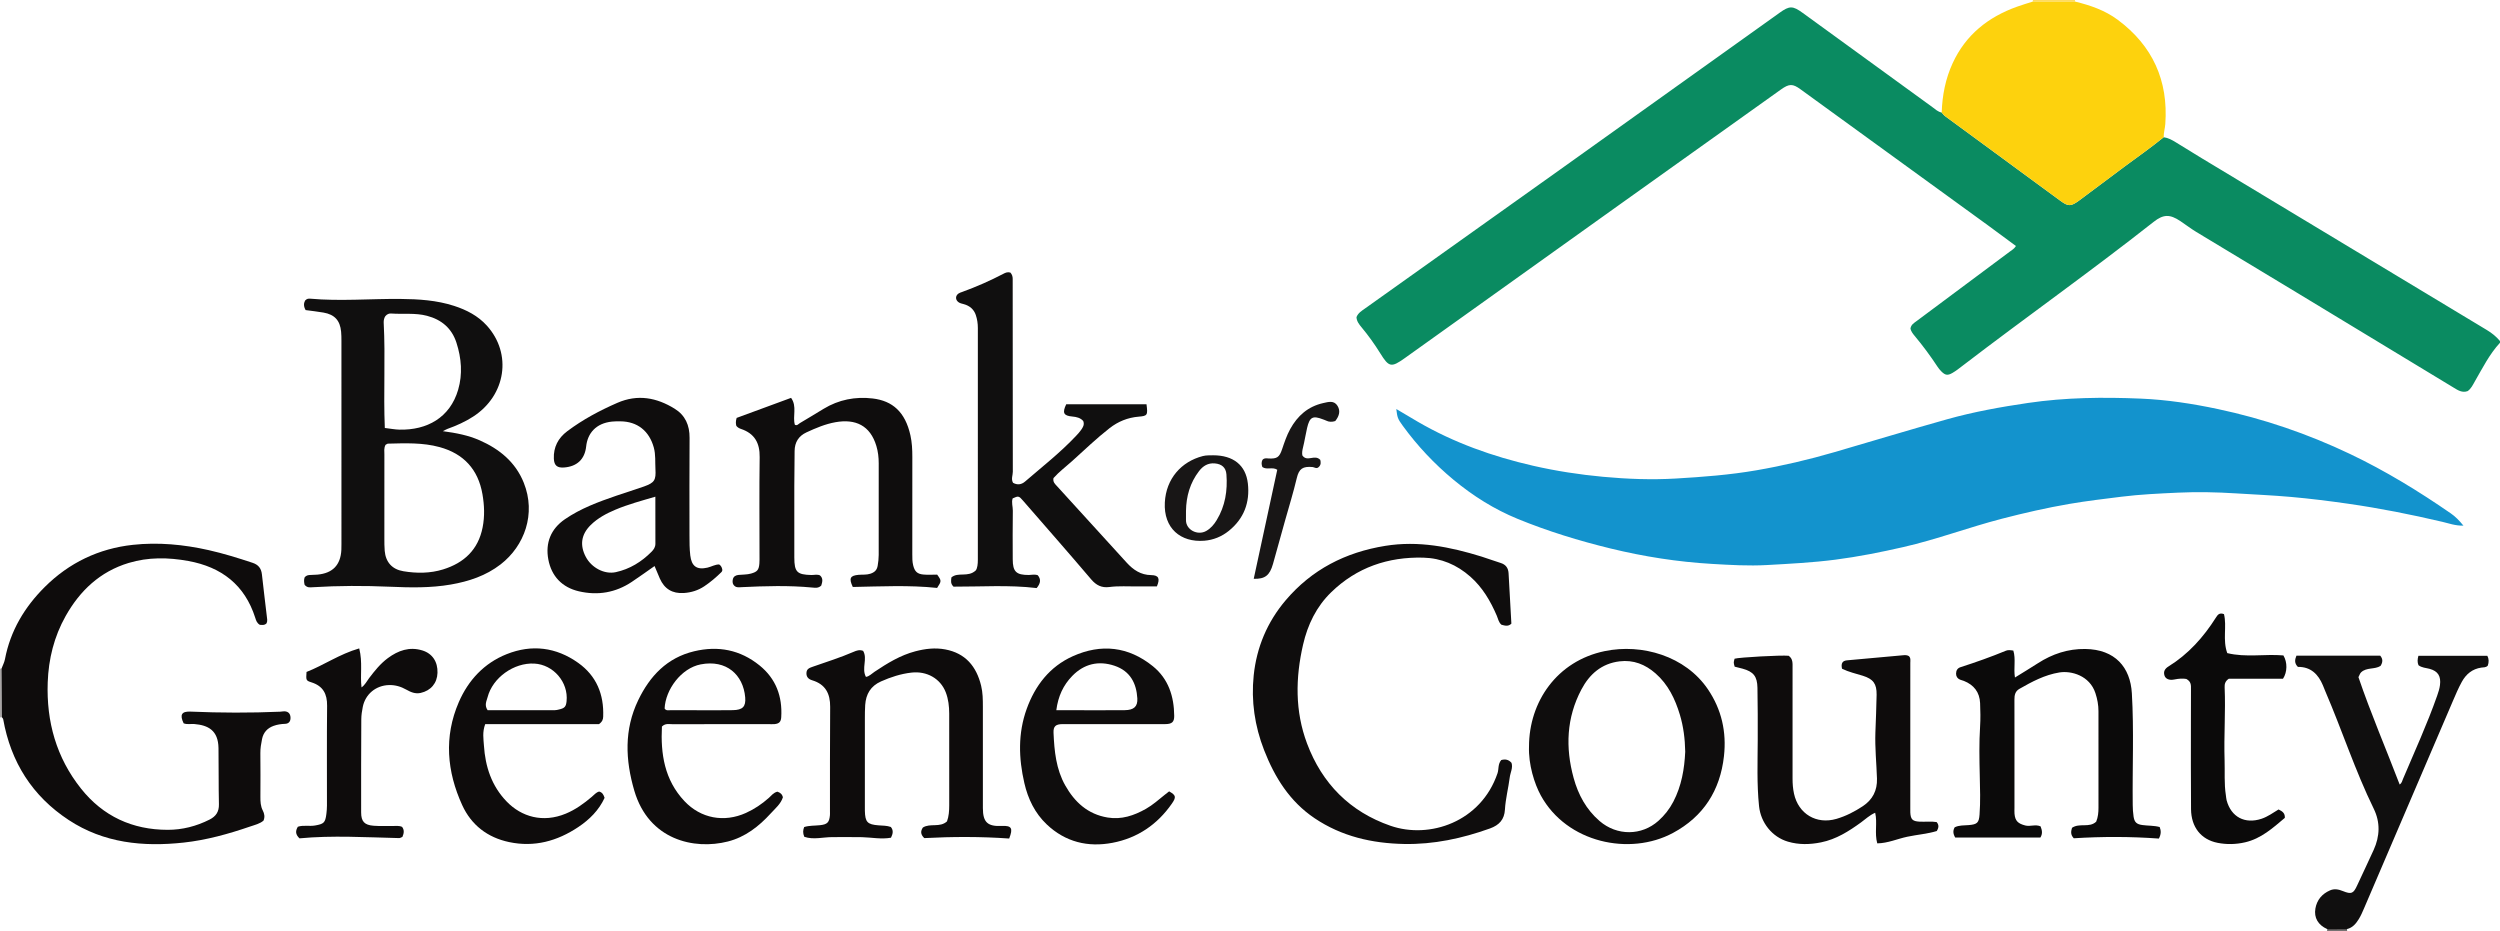<?xml version="1.0" encoding="iso-8859-1"?>
<!-- Generator: Adobe Illustrator 27.0.0, SVG Export Plug-In . SVG Version: 6.00 Build 0)  -->
<svg version="1.1" id="Layer_1" xmlns="http://www.w3.org/2000/svg" xmlns:xlink="http://www.w3.org/1999/xlink" x="0px" y="0px"
	 viewBox="0 0 1488 554" style="enable-background:new 0 0 1488 554;" xml:space="preserve">
<g>
	<path style="fill:#0A8B61;" d="M1488,204c-6.256,6.777-10.339,14.971-14.891,22.858c-1.244,2.156-2.249,4.471-4.37,5.934
		c-3.292,1.187-5.806-0.543-8.378-2.102c-30.424-18.44-60.843-36.89-91.284-55.303c-20.626-12.477-41.3-24.874-61.913-37.372
		c-3.266-1.98-6.293-4.348-9.481-6.461c-6.222-4.126-10.013-4.084-15.887,0.544c-37.257,29.36-76.003,56.742-113.651,85.581
		c-1.977,1.514-3.94,3.094-6.094,4.319c-2.927,1.664-4.281,1.357-6.651-1.023c-0.816-0.82-1.554-1.745-2.19-2.712
		c-4.21-6.406-8.764-12.555-13.68-18.433c-1.08-1.292-2.037-2.614-2.424-4.181c0.288-2.4,2.125-3.41,3.698-4.583
		c18.406-13.731,36.829-27.439,55.24-41.164c1.323-0.986,2.809-1.804,3.857-3.481c-5.458-4.031-10.883-8.097-16.369-12.081
		c-37.289-27.08-74.591-54.142-111.889-81.21c-4.633-3.363-6.678-3.388-11.657,0.16c-32.115,22.888-64.222,45.787-96.314,68.707
		c-42.509,30.362-85,60.748-127.501,91.121c-8.119,5.802-9.486,5.496-14.673-2.883c-3.331-5.382-7.019-10.519-11.071-15.389
		c-1.497-1.799-2.942-3.626-3.05-6.107c0.991-2.511,3.188-3.784,5.216-5.227c38.626-27.501,77.272-54.975,115.873-82.511
		c43.615-31.112,87.191-62.279,130.782-93.425c5.919-4.229,7.791-4.209,13.783,0.147c25.708,18.688,51.416,37.376,77.14,56.042
		c1.726,1.252,3.295,2.818,5.527,3.22c0.672,0.722,1.249,1.574,2.03,2.149c22.818,16.789,45.643,33.568,68.503,50.3
		c4.89,3.579,6.314,3.555,11.47-0.243c8.936-6.582,17.747-13.333,26.673-19.928c7.858-5.807,15.867-11.41,23.45-17.583
		c2.701,0.374,5.016,1.65,7.289,3.06c5.079,3.149,10.159,6.297,15.276,9.383c56.578,34.118,113.154,68.238,169.769,102.294
		c3.005,1.807,5.633,3.906,7.839,6.586C1488,203.333,1488,203.667,1488,204z"/>
	<path style="fill:#A9A6A6;" d="M1.125,426.895C0.75,426.93,0.375,426.965,0,427c0-9.667,0-19.333,0-29
		c0.302,0.001,0.604-0.017,0.904-0.055C0.978,407.595,1.051,417.245,1.125,426.895z"/>
	<path style="fill:#FFDB61;" d="M1235,0c-0.005,0.318,0.026,0.632,0.092,0.943c-8.395,0-16.789,0-25.184,0
		c0.066-0.311,0.096-0.625,0.092-0.943C1218.333,0,1226.667,0,1235,0z"/>
	<path style="fill:#524F4F;" d="M1396.945,552.972c0.018,0.343,0.036,0.685,0.055,1.028c-4,0-8,0-12,0
		c0.082-0.227,0.19-0.45,0.233-0.684c0.02-0.109-0.087-0.242-0.137-0.364C1389.046,552.959,1392.996,552.966,1396.945,552.972z"/>
	<path style="fill:#1393CD;" d="M831.076,243.442c4.685,2.776,8.783,5.249,12.922,7.651c21.4,12.414,44.373,20.605,68.45,26.113
		c13.764,3.149,27.66,5.285,41.655,6.583c14.403,1.336,28.912,1.884,43.37,1.032c16.039-0.945,32.084-2.156,47.945-4.898
		c15.655-2.705,31.108-6.338,46.363-10.78c22.391-6.52,44.71-13.29,67.161-19.594c15.781-4.432,31.899-7.319,48.137-9.71
		c22.328-3.289,44.751-3.522,67.171-2.577c15.374,0.648,30.637,2.99,45.736,6.188c27.339,5.792,53.564,14.758,78.8,26.782
		c21.046,10.028,40.826,22.141,59.967,35.36c2.724,1.881,5.031,4.272,7.486,7.273c-4.768,0.117-8.679-1.358-12.596-2.28
		c-18.53-4.361-37.167-8.061-56.016-10.764c-11.322-1.623-22.648-3.037-34.046-4.048c-10.921-0.969-21.857-1.433-32.787-2.117
		c-11.48-0.719-22.956-0.968-34.397-0.429c-11.237,0.53-22.493,1.027-33.704,2.424c-10.357,1.29-20.708,2.511-31,4.279
		c-13.542,2.326-26.909,5.389-40.204,8.834c-19.701,5.106-38.788,12.333-58.654,16.861c-13.395,3.053-26.838,5.748-40.487,7.504
		c-13.519,1.739-27.072,2.424-40.663,3.187c-11.009,0.618-21.931-0.045-32.804-0.683c-20.324-1.194-40.437-4.334-60.287-9.172
		c-18.859-4.596-37.349-10.271-55.289-17.621c-13.913-5.699-26.556-13.659-38.142-23.252c-11.458-9.486-21.572-20.253-30.32-32.281
		C831.885,249.244,831.677,248.429,831.076,243.442z"/>
	<path style="fill:#FDD20D;" d="M1209.908,0.943c8.395,0,16.789,0,25.184,0c9.054,2.207,17.786,5.19,25.368,10.822
		c20.83,15.474,30.174,36.232,28.325,62.043c-0.188,2.621-1.015,5.197-0.958,7.869c-7.583,6.173-15.592,11.776-23.45,17.583
		c-8.926,6.596-17.737,13.347-26.673,19.928c-5.156,3.798-6.58,3.822-11.47,0.243c-22.86-16.732-45.685-33.511-68.503-50.3
		c-0.781-0.575-1.358-1.426-2.03-2.149c0.313-10.221,2.248-20.122,6.533-29.419c7.747-16.806,21.068-27.411,38.221-33.562
		C1203.571,2.885,1206.755,1.958,1209.908,0.943z"/>
	<path style="fill:#100F0F;" d="M181.309,348.09c-0.361-1.538-0.511-3.004,0.025-4.47c0.93-1.161,2.187-1.392,3.568-1.402
		c1.33-0.01,2.664-0.077,3.989-0.195c9.098-0.812,13.829-5.692,14.287-14.731c0.059-1.163,0.052-2.33,0.052-3.496
		c0.002-40.301,0.005-80.603-0.006-120.904c0-1.829-0.026-3.666-0.196-5.485c-0.618-6.649-3.867-10.209-10.489-11.36
		c-3.559-0.619-7.159-1.002-10.625-1.476c-1.258-2.176-1.201-4.027-0.342-5.647c0.951-1.095,1.98-1.241,2.957-1.153
		c17.94,1.618,35.891-0.004,53.837,0.161c10.857,0.1,21.577,0.774,31.968,4.151c7.366,2.393,14.153,5.897,19.41,11.701
		c15.183,16.762,11.405,41.587-8.16,54.205c-4.761,3.07-9.895,5.381-15.224,7.28c-0.745,0.265-1.429,0.701-2.775,1.374
		c7.946,1.05,15.135,2.455,21.893,5.431c11.818,5.205,21.324,12.966,26.258,25.228c7.449,18.511,0.442,37.618-13.752,48.61
		c-8.737,6.766-18.925,10.141-29.643,12.004c-12.015,2.087-24.096,1.836-36.263,1.306c-15.284-0.666-30.615-0.65-45.91,0.297
		C184.45,349.624,182.86,349.916,181.309,348.09z M229.47,264.768c-1.073,2.049-0.683,3.915-0.686,5.717
		c-0.03,16.637-0.025,33.274-0.009,49.911c0.002,2.493-0.011,4.997,0.203,7.477c0.583,6.76,4.452,11.013,11.089,12.12
		c7.947,1.325,15.935,1.309,23.648-1.074c12.476-3.856,20.934-11.726,23.545-25.03c1.299-6.619,1.041-13.178-0.109-19.78
		c-2.57-14.756-11.206-24.079-25.485-27.991c-10.04-2.751-20.411-2.318-30.713-2.061
		C230.508,264.069,230.073,264.469,229.47,264.768z M229.042,254.729c3.428,0.406,6.054,0.932,8.691,0.993
		c16.324,0.38,30.073-7.048,34.957-23.736c2.729-9.323,1.959-18.803-1.011-28.002c-2.774-8.593-8.857-13.74-17.55-16.024
		c-7.034-1.848-14.222-0.833-21.324-1.357c-1.085-0.08-2.331,0.252-3.419,1.54c-0.695,0.94-1.087,2.498-1.012,3.909
		C229.476,212.783,228.155,233.557,229.042,254.729z"/>
	<path style="fill:#0E0C0C;" d="M1.125,426.895c-0.074-9.65-0.148-19.3-0.222-28.95c0.696-1.86,1.679-3.665,2.045-5.588
		c3.213-16.917,11.664-30.999,23.679-42.965c14.497-14.438,32.149-22.897,52.447-25.104c15.123-1.645,30.202-0.21,45.061,3.135
		c8.891,2.001,17.579,4.705,26.224,7.572c3.408,1.13,5.142,3.3,5.527,6.857c0.894,8.26,1.936,16.503,2.895,24.756
		c0.171,1.469,0.548,2.962-0.112,4.36c-1.247,1.37-2.763,0.923-3.984,0.943c-1.83-1.069-2.257-2.614-2.776-4.241
		c-6.237-19.549-20.057-30.177-39.852-33.778c-11.931-2.17-23.822-2.359-35.505,1.182c-16.983,5.147-28.968,16.445-37.5,31.628
		c-6.868,12.222-10.157,25.5-10.652,39.464c-0.828,23.368,5.127,44.716,19.79,63.167c13.137,16.53,30.629,24.565,51.645,24.581
		c8.7,0.007,17.074-2.136,24.916-6.108c3.783-1.917,5.654-4.654,5.551-9.11c-0.259-11.151-0.085-22.311-0.256-33.465
		c-0.161-10.503-6.167-13.604-14.38-14.285c-2.133-0.177-4.325,0.408-6.37-0.434c-2.462-5.144-1.177-7.184,4.084-6.96
		c17.804,0.758,35.613,0.815,53.42,0.051c0.824-0.035,1.646-0.255,2.465-0.232c2.33,0.066,3.597,1.432,3.65,3.825
		c0.049,2.21-1.07,3.566-3.225,3.635c-2.36,0.076-4.642,0.417-6.84,1.203c-3.72,1.332-6.098,3.967-6.881,7.846
		c-0.558,2.762-1.035,5.531-1.001,8.4c0.102,8.661,0.062,17.324,0.023,25.987c-0.013,2.837,0.081,5.575,1.443,8.214
		c0.905,1.753,1.347,3.762,0.4,5.958c-2.206,1.887-5.156,2.547-7.95,3.506c-12.884,4.424-25.993,8.081-39.553,9.56
		c-24.16,2.635-47.531,0.323-68.437-13.43C19.22,473.817,6.426,453.592,1.902,428.081C1.827,427.653,1.392,427.289,1.125,426.895z"
		/>
	<path style="fill:#100F0F;" d="M601.358,162.215c1.037,1.124,1.391,2.376,1.392,3.739c0.009,38.286-0.008,76.572,0.076,114.858
		c0.005,2.104-1.142,4.24,0.121,6.546c2.469,1.398,4.933,1.191,7.162-0.732c10.33-8.913,21.111-17.325,30.477-27.314
		c1.023-1.091,2.053-2.201,2.9-3.427c1.032-1.493,2.108-3.055,1.266-5.277c-1.612-1.877-3.941-2.467-6.507-2.69
		c-5.227-0.454-6.089-2.172-3.613-7.313c15.899,0.029,31.888,0.007,47.764,0.016c0.865,6.568,0.556,6.94-4.702,7.383
		c-6.448,0.542-12.212,2.875-17.307,6.859c-7.739,6.053-14.821,12.856-22.101,19.43c-3.814,3.444-7.962,6.543-11.254,10.263
		c-0.498,2.4,1.003,3.608,2.22,4.945c13.775,15.129,27.545,30.263,41.336,45.379c3.922,4.299,8.391,7.354,14.603,7.429
		c4.497,0.054,5.361,2.066,3.392,6.7c-3.764,0-7.561-0.046-11.357,0.011c-5.656,0.085-11.326-0.357-16.964,0.378
		c-4.517,0.588-7.779-1.009-10.81-4.578c-13.357-15.727-26.99-31.22-40.524-46.797c-2.526-2.908-2.724-2.951-6.191-1.386
		c-0.838,2.419,0.13,4.882,0.092,7.346c-0.147,9.636-0.083,19.275-0.053,28.913c0.023,7.389,2.069,9.346,9.578,9.334
		c1.648-0.003,3.301-0.531,5.299,0.127c2.033,2.377,1.762,4.815-0.641,7.659c-16.493-1.982-33.225-0.771-49.484-0.84
		c-1.862-1.808-1.488-3.476-1.254-5.498c3.944-3.399,9.921,0.193,14.526-4.194c0.952-1.356,1.209-3.773,1.208-6.312
		c-0.021-45.975-0.023-91.949,0.005-137.924c0.002-2.704-0.401-5.348-1.255-7.844c-1.144-3.342-3.708-5.451-7.112-6.374
		c-1.132-0.307-2.291-0.51-3.229-1.22c-1.832-1.388-1.842-3.692,0.006-5.053c0.645-0.475,1.48-0.713,2.253-0.993
		c8.41-3.053,16.581-6.648,24.513-10.788C598.377,162.355,599.568,161.751,601.358,162.215z"/>
	<path style="fill:#0F0D0D;" d="M893.527,452.389c2.46-0.724,4.424-0.272,6.116,1.649c0.972,2.968-0.678,5.771-1.048,8.666
		c-0.819,6.409-2.485,12.7-2.863,19.185c-0.339,5.824-3.329,9.207-8.899,11.209c-16.56,5.95-33.513,9.582-51.142,9.238
		c-19.069-0.373-37.15-4.493-53.252-15.336c-14.813-9.975-23.741-24.32-30.063-40.567c-5.567-14.308-7.76-29.185-6.176-44.428
		c1.74-16.746,8.064-31.769,18.982-44.653c15.586-18.393,35.631-28.623,59.323-32.458c19.779-3.201,38.624,0.607,57.317,6.386
		c3.791,1.172,7.499,2.616,11.295,3.771c3.143,0.956,4.613,3.031,4.789,6.191c0.555,9.935,1.106,19.869,1.667,29.946
		c-1.819,1.852-3.894,1.202-5.915,0.648c-1.692-1.436-1.967-3.501-2.741-5.306c-3.768-8.785-8.503-16.901-15.783-23.32
		c-8.014-7.067-17.314-11.037-27.998-11.302c-21.015-0.522-39.596,5.821-54.817,20.602c-8.801,8.547-13.996,19.276-16.725,31.147
		c-4.553,19.806-4.869,39.595,2.345,58.844c8.956,23.898,25.556,40.651,49.724,49.014c23.196,8.027,53.803-2.273,63.651-31.26
		C892.172,457.731,891.453,454.861,893.527,452.389z"/>
	<path style="fill:#0B0A0A;" d="M1214.542,491.845c0.981,2.422,1.267,4.476-0.107,6.656c-16.904,0-33.895,0-50.69,0
		c-1.372-2.333-1.414-4.184-0.31-6.094c2.643-1.295,5.51-1.083,8.306-1.307c5.076-0.408,6.121-1.376,6.484-6.243
		c0.583-7.805,0.311-15.605,0.127-23.424c-0.226-9.639-0.421-19.296,0.192-28.948c0.295-4.645,0.208-9.331,0.009-13.986
		c-0.277-6.472-3.668-10.85-9.665-13.225c-0.767-0.304-1.604-0.443-2.351-0.784c-1.493-0.68-2.294-1.867-2.29-3.542
		c0.005-1.868,0.841-3.258,2.617-3.831c9.138-2.948,18.185-6.138,27.059-9.817c1.246-0.517,2.601-0.36,4.406-0.08
		c1.578,5.072,0.055,10.426,0.963,16.035c4.717-2.926,9.239-5.64,13.668-8.498c8.588-5.54,17.93-8.635,28.173-8.492
		c17.809,0.249,26.843,10.907,27.747,26.388c1.292,22.116,0.268,44.288,0.514,66.435c0.026,2.315,0.162,4.65,0.506,6.936
		c0.504,3.349,1.796,4.547,5.153,5.025c3.419,0.487,6.93,0.258,10.391,1.189c0.832,2.184,0.925,4.216-0.482,6.876
		c-16.848-1.231-33.892-1.232-50.658-0.177c-2.136-2.261-1.595-4.292-1.044-6.231c4.497-3.066,10.328,0.229,14.387-3.653
		c1.102-2.663,1.368-5.442,1.364-8.299c-0.028-19.157-0.023-38.315-0.007-57.473c0.003-3.694-0.669-7.234-1.819-10.747
		c-3.413-10.429-14.339-13.448-21.454-12.291c-8.701,1.415-16.286,5.476-23.792,9.766c-2.514,1.437-2.98,3.741-2.954,6.388
		c0.062,6.33,0.02,12.66,0.02,18.991c0,15.159,0,30.319,0,45.478c0,1.166-0.077,2.339,0.025,3.497
		c0.377,4.298,2.142,5.855,6.427,6.965C1208.424,492.1,1211.411,490.49,1214.542,491.845z"/>
	<path style="fill:#0E0C0C;" d="M550.121,498.839c-2.37-2.302-2.181-4.258-0.828-6.287c4.331-2.755,10.101,0.227,14.356-3.666
		c1.123-3.012,1.329-6.322,1.333-9.639c0.025-18.166,0.044-36.332-0.012-54.498c-0.013-4.33-0.482-8.654-2.071-12.726
		c-3.197-8.192-11.297-12.74-20.461-11.684c-6.292,0.725-12.262,2.663-18.063,5.244c-6.17,2.746-8.985,7.582-9.415,14.051
		c-0.176,2.657-0.185,5.328-0.188,7.992c-0.015,17.333-0.008,34.665-0.008,51.998c0,1-0.02,2,0.005,3
		c0.171,6.739,1.501,8.107,8.134,8.625c2.463,0.192,4.98,0.114,7.335,0.975c1.652,2.037,1.232,4.028,0.082,6.382
		c-5.688,1.058-11.465-0.163-17.207-0.316c-5.825-0.156-11.633,0.013-17.441-0.036c-5.679-0.047-11.487,1.723-16.964-0.195
		c-0.957-2.261-0.786-3.985-0.065-5.803c3.167-0.97,6.341-0.751,9.437-1.094c4.299-0.476,5.485-1.598,5.89-5.878
		c0.078-0.826,0.022-1.665,0.023-2.499c0.025-20.665-0.052-41.331,0.124-61.995c0.068-7.937-2.792-13.498-10.712-15.879
		c-2.074-0.623-3.485-1.861-3.411-4.293c0.077-2.54,1.799-3.086,3.839-3.801c8.13-2.848,16.362-5.43,24.28-8.857
		c1.699-0.736,3.393-1.378,5.605-0.582c2.835,4.75-1.081,10.372,1.684,15.512c1.923-0.256,3.408-1.894,5.108-3.027
		c7.612-5.074,15.338-9.852,24.333-12.212c5.875-1.541,11.775-2.242,17.754-1.119c12.053,2.265,18.566,10.097,21.368,21.601
		c0.997,4.094,1.04,8.237,1.039,12.399c-0.001,20.166-0.014,40.332,0.006,60.497c0.009,8.38,2.808,10.979,11.248,10.577
		c5.823-0.277,6.843,1.266,4.408,7.491C583.804,497.893,566.734,497.95,550.121,498.839z"/>
	<path style="fill:#0F0D0D;" d="M438.284,253.514c-0.406-1.46-0.419-2.762,0.166-4.775c10.404-3.831,21.197-7.805,32.404-11.931
		c3.71,5.164,0.786,10.937,2.245,16.007c1.359,0.751,2.137-0.48,3.031-1.004c4.727-2.771,9.398-5.64,14.084-8.48
		c9.015-5.464,18.894-7.387,29.201-6.159c11.809,1.407,19.362,8.005,22.465,21.929c0.946,4.245,1.148,8.55,1.14,12.889
		c-0.034,19.33-0.012,38.66-0.019,57.99c-0.001,2.168-0.014,4.325,0.51,6.457c0.891,3.627,2.358,5.181,6.057,5.527
		c2.793,0.261,5.63,0.052,8.232,0.052c2.641,3.62,2.642,3.874-0.025,7.918c-16.615-1.759-33.516-0.887-50.188-0.568
		c-2.452-5.216-1.583-6.784,3.448-7.23c2.307-0.204,4.631,0.099,6.932-0.636c2.462-0.786,3.971-2.089,4.422-4.76
		c0.362-2.147,0.616-4.269,0.614-6.445c-0.018-18.164-0.034-36.327,0.01-54.491c0.009-3.529-0.4-7.04-1.393-10.345
		c-3.683-12.254-12.423-16.256-24.294-14.17c-6.031,1.06-11.733,3.477-17.309,6.053c-4.709,2.176-7.003,5.925-7.066,11.057
		c-0.086,6.996-0.165,13.993-0.178,20.99c-0.027,14.164-0.04,28.329,0.004,42.493c0.026,8.602,1.632,10.162,10.157,10.364
		c1.647,0.039,3.316-0.526,5.077,0.194c2.111,1.818,1.442,4.028,0.798,6.082c-1.692,1.672-3.611,1.35-5.389,1.181
		c-13.964-1.331-27.937-0.9-41.906-0.233c-1.537,0.073-2.983,0.393-4.245-0.663c-1.305-1.093-1.439-2.614-1.059-4.118
		c0.423-1.674,1.801-2.334,3.382-2.499c2.475-0.258,4.977-0.115,7.424-0.809c3.613-1.024,4.622-2.059,4.957-5.847
		c0.147-1.655,0.087-3.33,0.087-4.996c0.005-19.496-0.185-38.994,0.091-58.486c0.119-8.428-3.062-14.046-11.105-16.748
		C440.086,254.978,439.2,254.558,438.284,253.514z"/>
	<path style="fill:#0E0C0C;" d="M1096.378,398.029c-0.693-3.08,0.145-4.739,2.938-4.999c11.09-1.033,22.184-2.036,33.28-3.01
		c1.141-0.1,2.34-0.214,3.493,0.447c1.302,1.094,0.929,2.649,0.929,4.118c-0.005,28.494-0.008,56.988-0.011,85.482
		c0,1.166-0.048,2.335,0.01,3.499c0.208,4.136,1.316,5.246,5.423,5.482c3.463,0.2,6.957-0.308,10.26,0.261
		c1.366,1.645,1.373,3.176,0.063,5.326c-5.42,1.673-11.558,2.135-17.514,3.388c-5.912,1.244-11.558,3.863-17.904,3.95
		c-1.707-6.134,0.161-12.187-1.229-18.221c-3.339,1.44-5.738,3.792-8.396,5.722c-7.298,5.298-14.815,10.084-23.851,11.906
		c-6.616,1.334-13.191,1.497-19.713-0.433c-9.439-2.793-16.163-11.329-17.173-21.15c-1.35-13.128-0.839-26.271-0.778-39.417
		c0.048-10.328,0.013-20.659-0.165-30.985c-0.119-6.861-2.409-9.622-8.87-11.405c-1.589-0.438-3.197-0.809-4.692-1.185
		c-0.692-2.434-0.692-2.434-0.048-4.74c2.823-0.831,27.748-2.19,32.169-1.75c2.624,1.787,2.336,4.536,2.336,7.196
		c-0.002,21.995,0.001,43.991-0.003,65.986c-0.001,3,0.218,5.943,0.866,8.911c2.631,12.06,13.364,18.469,25.276,14.985
		c5.634-1.648,10.778-4.308,15.635-7.518c5.864-3.875,8.701-9.356,8.472-16.464c-0.295-9.143-1.26-18.264-0.945-27.427
		c0.257-7.477,0.613-14.952,0.728-22.431c0.102-6.59-1.998-9.377-8.216-11.342C1104.663,400.92,1100.442,400.036,1096.378,398.029z"
		/>
	<path style="fill:#0F0D0D;" d="M910.066,444.289c0.043-26.513,16.544-50.843,45.113-56.756c22.083-4.57,47.954,2.905,61.385,22.748
		c8.137,12.021,11.14,25.345,9.545,39.75c-2.268,20.473-12.235,36.004-30.371,45.745c-25.742,13.827-63.162,5.874-78.615-22.272
		C913.275,466.493,909.684,455.081,910.066,444.289z M1003.045,447.428c-0.135-7.783-1.081-15.043-3.195-22.058
		c-2.807-9.313-6.948-17.975-14.452-24.546c-6.124-5.362-13.156-8.209-21.463-7.188c-10.718,1.317-17.884,7.649-22.688,16.745
		c-8.899,16.849-9.581,34.588-4.618,52.687c2.728,9.947,7.516,18.794,15.454,25.617c10.367,8.911,24.997,8.815,35.01-0.13
		c3.628-3.241,6.589-7.021,8.85-11.346C1000.892,467.741,1002.584,457.519,1003.045,447.428z"/>
	<path style="fill:#0F0D0D;" d="M428.06,335.957c1.391,0.92,1.704,2.171,1.894,3.354c-0.183,0.473-0.219,0.862-0.432,1.073
		c-3.198,3.162-6.606,6.081-10.351,8.577c-3.672,2.448-7.733,3.71-12.157,3.996c-6.799,0.439-11.53-2.414-14.276-8.6
		c-1.07-2.41-2.054-4.859-3.144-7.451c-4.57,3.187-9.003,6.39-13.549,9.426c-9.649,6.444-20.279,8.215-31.459,5.623
		c-10.019-2.323-16.358-8.992-18.229-18.979c-1.832-9.776,1.446-18.132,9.847-23.907c9.381-6.449,19.977-10.356,30.655-14.021
		c5.48-1.881,11.034-3.551,16.487-5.505c6.218-2.228,7.143-3.786,6.775-10.304c-0.243-4.302,0.202-8.61-0.985-12.895
		c-2.722-9.83-9.747-15.479-19.871-15.568c-1.664-0.015-3.34-0.02-4.991,0.151c-9.576,0.991-14.555,6.968-15.388,14.8
		c-0.812,7.636-5.491,11.933-13.082,12.519c-4.114,0.318-5.983-1.134-6.152-5.261c-0.28-6.824,2.558-12.262,7.979-16.328
		c9.207-6.907,19.271-12.285,29.81-16.88c12.101-5.276,23.39-3.149,34.129,3.498c6.304,3.902,8.92,9.869,8.863,17.325
		c-0.149,19.332-0.047,38.666-0.056,57.999c-0.002,3.996,0.008,7.983,0.473,11.966c0.755,6.455,3.878,8.768,10.234,7.288
		C423.47,337.297,425.657,335.925,428.06,335.957z M390.067,295.626c-8.476,2.49-16.296,4.588-23.758,7.732
		c-5.35,2.254-10.486,4.971-14.697,9.104c-5.677,5.571-6.654,11.985-2.94,19.005c3.427,6.477,11.1,10.55,17.86,9.077
		c8.312-1.811,15.309-6.141,21.274-12.143c1.282-1.29,2.297-2.755,2.285-4.786C390.037,314.492,390.067,305.369,390.067,295.626z"/>
	<path style="fill:#100F0F;" d="M1396.945,552.972c-3.95-0.007-7.899-0.014-11.849-0.021c-5.296-2.334-7.952-6.709-6.969-12.23
		c0.903-5.071,3.906-8.675,8.683-10.768c2.665-1.168,5.111-0.61,7.69,0.425c5.094,2.045,6.248,1.47,8.482-3.385
		c3.254-7.07,6.637-14.08,9.843-21.171c3.676-8.132,3.991-16.348,0.011-24.487c-11.074-22.641-18.823-46.649-28.76-69.757
		c-0.523-1.216-0.982-2.46-1.495-3.681c-2.795-6.655-7.274-11.064-14.888-10.964c-2.113-2.103-1.903-4.205-0.86-6.674
		c16.772,0,33.357,0,49.87,0c1.746,2.046,1.516,4.03,0.178,6.1c-3.517,2.228-8.339,0.722-11.564,3.822
		c-0.673,0.647-0.959,1.697-1.582,2.856c7.326,21.519,16.351,42.5,24.53,63.903c1.347-0.864,1.515-2.177,2.002-3.33
		c6.956-16.463,14.431-32.713,20.349-49.601c0.712-2.031,1.373-4.065,1.652-6.245c0.669-5.234-1.147-8.305-6.181-9.669
		c-2.222-0.602-4.617-0.622-6.614-2.16c-0.721-1.732-0.642-3.486-0.052-5.598c13.586,0,27.171,0,41.033,0
		c0.962,1.778,0.989,3.809,0.262,5.846c-1.08,1.207-2.553,0.994-3.789,1.169c-5.421,0.769-9.136,3.909-11.652,8.458
		c-1.998,3.611-3.617,7.443-5.247,11.244c-17.687,41.236-35.338,82.488-53.019,123.727c-0.912,2.128-1.843,4.279-3.053,6.241
		C1402.288,549.721,1400.294,552.186,1396.945,552.972z"/>
	<path style="fill:#0F0D0D;" d="M695.865,471.021c4.085,2.306,4.357,3.387,1.593,7.354c-8.659,12.427-20.464,20.432-35.265,23.257
		c-14.646,2.795-28.079-0.435-39.16-10.937c-7.074-6.704-11.151-15.144-13.331-24.576c-3.433-14.853-3.846-29.672,1.384-44.171
		c5.032-13.949,13.72-25.204,27.462-31.373c16.851-7.565,33.06-5.818,47.616,5.941c9.331,7.539,12.62,17.988,12.729,29.599
		c0.034,3.662-1.384,4.852-5.348,4.874c-10.491,0.058-20.983,0.024-31.475,0.018c-9.825-0.005-19.651-0.05-29.476-0.02
		c-4.208,0.013-5.707,1.229-5.533,5.186c0.477,10.807,1.489,21.57,6.942,31.26c5.623,9.991,13.458,17.194,25.232,19.154
		c8.311,1.383,15.741-1.162,22.817-5.16c4.072-2.3,7.544-5.438,11.179-8.343C694.124,472.366,695.034,471.669,695.865,471.021z
		 M628.715,422.723c4.028,0,7.165,0,10.302,0c10.139,0,20.279,0.067,30.418-0.027c5.425-0.05,7.793-2.147,7.506-7.027
		c-0.52-8.832-4.139-16.267-13.637-19.431c-9.405-3.133-18.037-1.181-25.11,6.092C632.845,407.83,629.795,414.418,628.715,422.723z"
		/>
	<path style="fill:#0E0C0C;" d="M356.589,471.13c1.874,0.451,2.659,1.846,3.258,3.755c-3.378,7.36-8.999,12.948-15.713,17.419
		c-12.494,8.321-26.068,12.085-41.101,8.905c-12.931-2.735-22.53-10.193-27.925-21.991c-9.138-19.983-10.953-40.689-2.041-61.272
		c5.662-13.078,15.075-23.245,28.519-28.597c14.924-5.941,29.401-4.176,42.558,5.192c10.911,7.768,15.369,18.787,14.872,32.001
		c-0.06,1.595-0.433,2.944-2.497,4.464c-6.881,0-14.511,0-22.141,0c-7.663,0-15.326-0.001-22.989,0
		c-7.596,0.001-15.193-0.005-22.593,0.005c-1.782,4.756-1.021,8.785-0.769,12.68c0.816,12.583,4.538,24.068,13.552,33.393
		c8.795,9.098,21.584,12.845,35.204,7.187c5.776-2.4,10.701-5.981,15.411-9.966C353.575,473.137,354.737,471.647,356.589,471.13z
		 M290.232,422.722c13.39,0,26.703,0.007,40.016-0.018c0.815-0.002,1.638-0.224,2.443-0.408c3.396-0.774,4.201-1.664,4.536-4.943
		c1.155-11.308-7.844-21.792-19.22-22.391c-12.104-0.637-24.783,8.352-27.808,20.041
		C289.626,417.222,288.152,419.709,290.232,422.722z"/>
	<path style="fill:#0E0C0C;" d="M462.678,471.199c1.7,0.568,2.84,1.417,3.303,3.343c-1.211,3.932-4.537,6.636-7.27,9.633
		c-7.034,7.715-15.188,14.073-25.488,16.689c-20.121,5.11-47.089-0.922-55.687-30.258c-5.339-18.218-6.127-36.309,2.338-53.875
		c6.926-14.37,17.143-25.238,33.298-29.096c14.267-3.407,27.388-0.883,38.885,8.404c9.791,7.908,13.687,18.459,12.931,30.857
		c-0.168,2.747-1.295,3.851-3.99,4.089c-1.157,0.102-2.33,0.021-3.495,0.021c-19.148,0-38.297-0.015-57.445,0.024
		c-1.931,0.004-4.038-0.613-6.082,1.403c-0.821,16.188,1.47,31.766,13.451,44.445c9.689,10.254,23.54,12.847,36.535,6.987
		c5.034-2.27,9.565-5.327,13.693-9.006C459.122,473.551,460.31,471.828,462.678,471.199z M395.577,421.696
		c0.88,1.473,2.34,0.999,3.607,1.011c4.497,0.042,8.995,0.017,13.493,0.016c7.83,0,15.661,0.112,23.488-0.037
		c5.841-0.111,7.858-2.032,7.378-7.629c-1.152-13.41-11.158-22.607-26.504-19.617C405.454,397.698,396.086,410.42,395.577,421.696z"
		/>
	<path style="fill:#0B0A0A;" d="M1356.204,481.79c2.412,1.138,3.892,2.303,3.723,5.009c-7.074,5.959-14.038,12.333-23.665,14.551
		c-5.445,1.255-10.947,1.37-16.33,0.31c-9.928-1.956-15.74-9.391-15.829-20.083c-0.143-17.146-0.071-34.294-0.077-51.441
		c-0.003-6.659,0.033-13.318,0.039-19.977c0.002-2.171,0.23-4.435-2.759-6.039c-1.939-0.388-4.536-0.228-7.179,0.319
		c-2.974,0.615-5.186-0.328-5.834-2.382c-0.771-2.445,0.346-4.122,2.414-5.403c11.839-7.332,20.842-17.437,28.221-29.091
		c1.066-1.684,2.071-3.054,4.789-2.034c1.803,7.294-0.916,15.301,1.944,23.199c11.098,2.725,22.441,0.423,33.413,1.38
		c2.46,4.064,2.379,9.906-0.227,13.874c-10.767,0-21.729,0-32.257,0c-2.159,1.437-2.57,3.152-2.485,5.077
		c0.639,14.475-0.508,28.953-0.028,43.419c0.231,6.965-0.336,13.967,0.769,20.9c0.156,0.981,0.183,1.994,0.438,2.947
		c2.671,9.992,10.903,14.291,20.783,11.007C1349.727,486.115,1352.792,483.844,1356.204,481.79z"/>
	<path style="fill:#0E0C0C;" d="M213.807,385.927c2.137,8.397,0.451,15.72,1.376,23.221c2.125-1.514,3.099-3.674,4.46-5.461
		c3.334-4.376,6.74-8.671,11.205-11.969c6.157-4.547,12.825-6.937,20.531-4.58c5.931,1.814,9.236,6.719,9.017,13.345
		c-0.203,6.149-3.964,10.586-10.014,11.947c-3.171,0.713-5.899-0.46-8.498-1.934c-3.259-1.849-6.654-2.861-10.423-2.744
		c-7.715,0.24-13.987,5.367-15.528,12.962c-0.494,2.435-0.875,4.941-0.888,7.417c-0.096,18.476-0.123,36.952-0.09,55.429
		c0.01,5.389,1.938,7.497,7.403,7.926c3.805,0.298,7.649,0.088,11.475,0.144c1.813,0.027,3.668-0.301,5.487,0.525
		c1.469,1.918,1.09,3.896,0.196,5.973c-0.715,0.273-1.327,0.72-1.929,0.706c-19.91-0.47-39.814-1.7-59.325,0.149
		c-2.519-2.391-2.445-4.468-0.975-6.907c3.286-1.107,6.826-0.138,10.25-0.745c5.179-0.918,6.062-1.59,6.725-6.842
		c0.207-1.642,0.342-3.306,0.344-4.961c0.023-19.813-0.122-39.627,0.088-59.438c0.075-7.065-2.382-11.765-9.344-13.966
		c-3.307-1.046-3.221-1.318-2.9-6.178C192.685,395.942,202.058,389.329,213.807,385.927z"/>
	<path style="fill:#181616;" d="M794.734,250.619c-1.949,0.608-3.709,0.59-5.442-0.286c-0.59-0.298-1.233-0.491-1.852-0.73
		c-6.091-2.352-7.906-1.43-9.447,5.069c-0.916,3.865-1.473,7.818-2.441,11.668c-0.418,1.66-0.676,3.213-0.386,4.727
		c2.909,4.189,7.297-0.909,10.669,2.659c0.262,1.186,0.704,3.075-1.273,4.541c-1.212,0.825-2.252-0.196-3.36-0.29
		c-5.695-0.482-8,0.896-9.342,6.53c-1.996,8.384-4.511,16.614-6.862,24.895c-2.485,8.753-4.851,17.54-7.327,26.295
		c-1.923,6.8-4.728,8.986-11.455,8.817c4.678-21.676,9.343-43.288,14.01-64.916c-2.855-1.884-6.182,0.266-8.876-1.62
		c-0.551-1.562-0.686-3.135,0.249-4.465c1.184-1.035,2.34-0.677,3.496-0.624c4.987,0.23,6.375-0.671,8.014-5.536
		c1.375-4.081,2.723-8.147,4.811-11.948c4.375-7.962,10.606-13.465,19.663-15.499c3.16-0.71,6.438-1.716,8.519,1.67
		C798.092,244.813,796.895,247.896,794.734,250.619z"/>
	<path style="fill:#181616;" d="M722.057,270.987c11.987,0.003,19.432,5.849,20.676,16.786c1.286,11.3-2.351,20.955-11.373,28.217
		c-4.23,3.405-9.167,5.42-14.565,5.85c-14.102,1.122-24.295-7.421-23.485-22.792c0.744-14.109,9.781-24.292,22.59-27.593
		C718.034,270.905,720.191,271.05,722.057,270.987z M705.9,304.07c0,1.83,0.025,3.66-0.005,5.49
		c-0.094,5.744,6.895,9.429,12.084,6.453c2.681-1.538,4.584-3.797,6.163-6.386c5.134-8.417,6.559-17.657,5.824-27.294
		c-0.311-4.078-2.805-6.145-6.878-6.51c-4.082-0.365-7.054,1.504-9.414,4.572C708.312,287.366,706.041,295.382,705.9,304.07z"/>
</g>
</svg>
